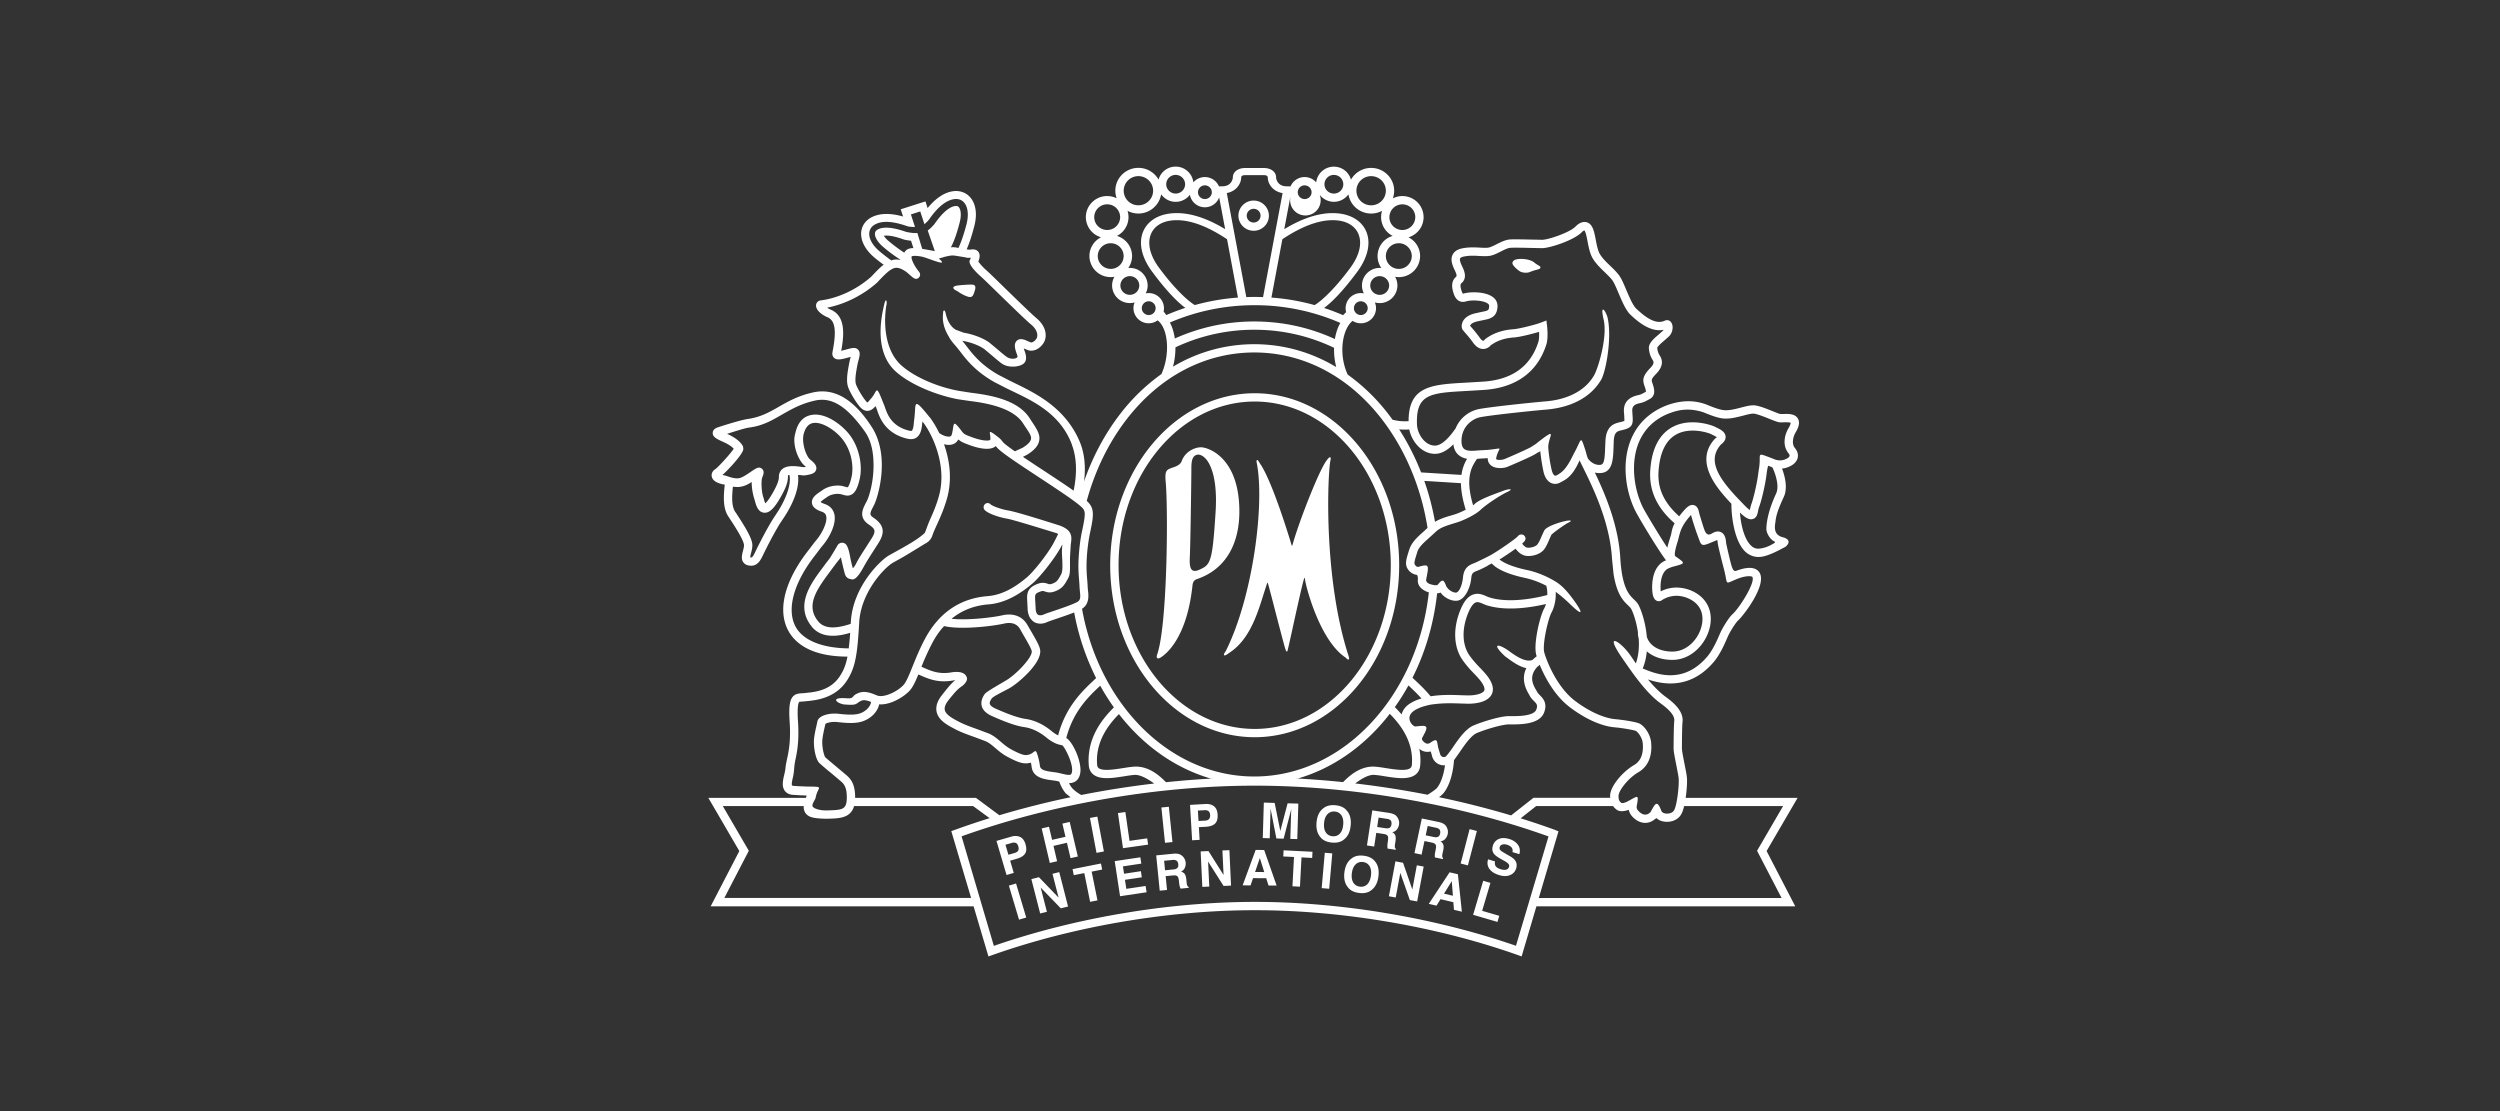 <svg width="180" height="80" viewBox="0 0 180 80" preserveAspectRatio="xMidYMid meet" xmlns="http://www.w3.org/2000/svg" fill="#fff"><rect x="0" y="0" width="180" height="80" fill="#333333" stroke="none"/><path d="M129.265 31.17a1.387 1.387 0 0 0-.177.644c0 .165.043.322.143.44.145.17.22.362.22.55a.707.707 0 0 1-.025.187c-.08.288-.337.52-.73.658-.138.05-.27.075-.392.087.136.353.275.837.275 1.306 0 .256-.04.506-.143.73-.332.715-.546 1.27-.592 1.707-.038.337-.232 1.01.517 1.203.75.194.286.652.126.724-.16.07-1.08.627-1.736.69a1.379 1.379 0 0 1-1.06-.35c-.76-.682-1.03-2.364-1.03-3.46l.002-.015c-.775-.815-1.804-2-1.804-3.207 0-.493.173-.99.607-1.465l.023-.024.028-.02c.05-.032.074-.058.092-.077-.067-.05-.193-.112-.26-.146l-.146-.072c-.155-.083-1.41-.518-2.42-.027-.69.336-1.126 1.04-1.302 2.1-.12.87-.32 2.3 1.42 3.84.117-.153.247-.308.392-.47.183-.202.403-.4.666-.333.27.07.333.344.378.547l.037.15.07.22c.085.286.228.765.313.96.04.09.117.198.214.23.08.024.178 0 .297-.073.244-.147.463-.176.65-.084.3.148.337.52.356.7v.034c.02.145.246 1.132.35 1.518.123.466.215.588.394.523.322-.115 1.302-.468 1.67.14.54.894-1.164 3.106-1.57 3.464-.128.113-.555.763-.726 1.156l-.03.07c-.19.44-.504 1.168-.96 1.72-1.69 2.008-3.67 1.644-4.752 1.274.344.41.723.815 1.116 1.13l.14.108c.435.318 1.334.983 1.235 1.815-.034.274-.044 1.533-.044 1.935 0 .142.1.653.18 1.06.08.41.16.798.18 1.017.027.26-.003.873-.09 1.464h8.058s-2.082 3.568-2.23 3.827c.137.268 2.062 3.98 2.062 3.98h-18.635l-1.066 3.607c-5.86-2.12-12.85-3.327-19.186-3.327h-.033c-6.333 0-13.31 1.213-19.17 3.33l-1.07-3.61h-18.93s1.926-3.712 2.063-3.98L51 57.445h7.024l.05-.14s.007-.01.01-.02a3.848 3.848 0 0 0-.407-.02l-.63-.04c-.25-.03-.436-.135-.556-.306a.824.824 0 0 1-.13-.476c0-.216.052-.446.104-.66.038-.16.082-.36.09-.48.014-.192.065-.427.11-.643.12-.554.282-1.31.19-2.69-.07-1.04-.004-1.55.235-1.818.187-.212.438-.223.62-.234l.154-.01.2-.022c.612-.06 1.754-.17 2.427-1.234.25-.392.412-.78.526-1.375-2.757-.007-3.864-1.067-4.307-1.957-.733-1.48-.184-3.56 1.512-5.716l.422-.558.175-.21c.344-.418.79-1.25.66-1.704-.025-.087-.084-.21-.303-.286-.283-.096-.667-.267-.715-.62-.052-.393.337-.652.624-.843l.12-.083c.367-.273.937-.398 1.42-.313l.222.058c.055.018.15.047.176.04.004 0 .138-.07.29-.75.04-.173.06-.374.06-.593 0-.62-.184-1.364-.61-1.975-.49-.712-1.54-1.423-2.212-1.31-.33.056-.553.307-.68.77-.176.642.166 1.636.476 1.874.245.19.49.422.42.703-.07.285-.375.343-.597.385l-.12.024a.98.98 0 0 1-.378-.003 3.033 3.033 0 0 0-.217-.01c.152 1.06-.535 2.36-1.045 3.112l-.286.433c-.436.725-.8 1.44-1.062 1.962l-.108.222c-.194.41-.435.924-1.082.777a.551.551 0 0 1-.373-.252c-.146-.234-.075-.513-.006-.782.04-.158.083-.32.073-.443-.028-.37-.72-1.426-1.054-1.935l-.084-.128c-.408-.622-.317-1.557-.256-2.175l.01-.095-.01-.002c-.557-.093-.87-.29-.925-.586a.46.46 0 0 1-.01-.09c0-.178.103-.345.278-.448.188-.13 1.09-1.106 1.312-1.46-.102-.12-.307-.293-.78-.504-.41-.185-.733-.33-.733-.626 0-.007 0-.013.003-.02.013-.273.27-.36.46-.422.06-.02 1.488-.487 2.075-.573.924-.132 1.553-.497 2.225-.878.68-.39 1.386-.79 2.452-1.03 1.867-.42 3.244.96 4.218 2.455 1.4 2.137.437 5.15.2 5.616l-.076.15c-.257.49-.278.594.016.793.745.508.857 1.028.382 1.796l-.45.704c-.273.42-.516.825-.644 1.06-.6 1.106-.824.875-.958.857-.096-.014-.33-.084-.406-.438l-.104-.405-.118-.51-.042-.215c-.02.035-.284.36-.284.36l-.3.4-.302.41c-.963 1.295-1.63 2.372-.747 3.45.413.51 1.18.568 2.338.176l.008-.137c.142-2.52 2.104-4.43 2.765-4.803l.417-.23c.685-.38 1.72-.945 2.152-1.39.122-.315.23-.64.382-.977.21-.467.443-.996.637-1.702.12-.443.17-.886.17-1.32 0-1.685-.772-3.22-1.287-3.91-.033-.038-.06-.067-.086-.095l-.01.12c-.016.156-.03.316-.068.463-.074.297-.202.493-.39.597-.26.148-.553.077-.81.002-1.42-.422-1.788-1.46-1.964-1.96l-.008-.03a4.3 4.3 0 0 0-.126-.307l-.01.016c-.116.136-.296.317-.55.33-.175.006-.343-.07-.5-.226-.258-.256-.707-.976-.89-1.43a1.58 1.58 0 0 1-.095-.59c0-.374.078-.778.138-1.106l.027-.14.03-.14c.022-.076.044-.18.064-.256l-.187.05-.087.024c-.47.13-.742.162-.92-.005-.17-.157-.127-.37-.1-.496l.01-.056c.273-1.432.157-2.14-.385-2.37-.54-.23-.872-.594-.82-.903a.37.37 0 0 1 .336-.31c1.278-.163 2.605-.8 3.626-1.7l.228-.24c.17-.177.364-.375.57-.55l.108-.076c-.197-.142-.417-.31-.67-.52-.674-.566-1.02-1.248-.947-1.874.056-.446.336-.826.772-1.04.727-.36 1.614-.217 2.24-.04l-.17-.52 1.47-.47.31-.098.156.48c.405-.493 1.023-1.084 1.796-1.208.48-.077.932.07 1.24.4.43.463.553 1.218.334 2.068-.193.767-.39 1.33-.56 1.714l.042.008.025-.008a.73.73 0 0 1 .077.016l.036.008.085-.008c.144-.02.414-.054.577.16.156.197.09.472 0 .704.108.15.36.438.518.57.17.143.705.665 1.382 1.326.855.834 1.92 1.87 2.29 2.182.728.608.776 1.345.514 1.77-.223.36-.652.665-1.11.535l-.265-.108c-.017-.008-.036-.017-.06-.026.016.05.033.105.06.18.034.09.108.29.108.494 0 .153-.042.31-.175.42-.303.254-1.03.305-1.47.063-.156-.086-.44-.328-.857-.684l-.49-.41c-.364-.278-1.056-.52-1.512-.592-.03-.005-.065-.017-.096-.024.01.013.02.024.035.04l.284.36c.404.53 1.018 1.337 2.288 2.056l.813.42c1.57.777 3.925 1.766 5.038 4.384.346.82.45 1.78.316 2.87.616-1.76 1.49-3.416 2.594-4.845a13.933 13.933 0 0 1 2.98-2.884c.637-1.412.497-3.29-.277-3.865a1.095 1.095 0 0 1-1.739-.88c0-.148.03-.288.085-.415a1.272 1.272 0 0 1-1.623-1.219c0-.228.062-.44.168-.626a1.525 1.525 0 0 1-1.8-1.495c0-.585.338-1.094.832-1.347a1.525 1.525 0 0 1-1.09-1.452c0-.837.69-1.517 1.535-1.517.248 0 .478.057.684.16a1.642 1.642 0 0 1-.095-.548c0-.906.745-1.642 1.66-1.642.624 0 1.166.34 1.45.847.148-.54.642-.937 1.233-.937.66 0 1.203.497 1.272 1.133a1.1 1.1 0 0 1 1.842.285h.248c.626 0 .754-.504.754-.638 0-.4.37-.68.896-.68h1.326c.525 0 .893.28.893.68 0 .134.128.638.755.638h.29a1.098 1.098 0 0 1 1.842-.284A1.278 1.278 0 0 1 96.04 12c.588 0 1.085.398 1.23.937.285-.506.83-.847 1.45-.847.917 0 1.66.736 1.66 1.642 0 .194-.034.377-.095.55a1.524 1.524 0 0 1 2.214 1.353c0 .684-.455 1.262-1.087 1.452.495.253.835.762.835 1.348a1.527 1.527 0 0 1-1.799 1.494c.104.185.166.398.166.626a1.275 1.275 0 0 1-1.624 1.219c.055.127.084.267.084.415a1.094 1.094 0 0 1-1.686.915c-.738.573-1.04 2.38-.355 3.865a14.037 14.037 0 0 1 3.228 3.248l.044.012c.334.083.71.125 1.113.095v-.003c0-2.546 1.67-2.637 4.174-2.772l1.258-.076c2.01-.148 3.315-1.08 3.884-2.77l.023-.07c.045-.13.062-.343.062-.56 0-.062-.003-.12-.004-.18-.555.167-1.416.377-1.787.402-.44.03-1.094.126-1.696.567a.715.715 0 0 1-.53.265c-.184.003-.463-.073-.732-.446-.26-.364-.484-.613-.615-.762l-.137-.163c-.09-.134-.1-.345-.026-.538.082-.217.305-.504.894-.653l.468-.102c.514-.1.552-.115.566-.433.002-.05-.007-.1-.09-.165-.31-.242-1.148-.28-1.534-.173l.025-.01c-.21.076-.394.074-.557-.007-.254-.128-.364-.415-.424-.62-.06-.19-.23-.768.196-1.124.08-.07.02-.24-.11-.51 0 0-.08-.168-.08-.174-.076-.19-.235-.583-.046-.93.12-.22.348-.368.678-.434.47-.096.913-.072 1.27-.054.24.015.452.026.614 0 .164-.028.388-.14.605-.25.314-.157.64-.32.968-.338.323-.018.972-.002 1.545.01l.755.015c.42 0 1.958-.51 2.393-.944.058-.062.35-.368.71-.337.132.01.32.072.464.3.15.238.22.6.294.982.07.366.148.78.3 1.032.177.3.468.58.753.854.206.197.417.404.584.615.194.24.365.646.562 1.113.224.523.474 1.116.72 1.346.606.57 1.385 1.183 2.048.862l-.023.014a.363.363 0 0 1 .47.086.64.64 0 0 1 .118.393.924.924 0 0 1-.236.612l-.348.313c-.163.14-.497.42-.522.54.022.258.097.415.16.52l.015.022c.052.084.16.254.16.495 0 .216-.087.49-.394.81-.26.268-.336.38-.336.496 0 .058.018.116.045.195l.014.044c.05.143.117.347.117.55a.583.583 0 0 1-.323.55l-.098.054c-.214.117-.323.175-.54.228l-.07.016c-.353.078-.55.187-.55.528 0 .02 0 .04.003.064l.012.21c.01.14.02.265.02.376 0 .357-.094.568-.553.708l-.213.056c-.354.08-.57.132-.602.794l-.014.428c-.03.867-.06 1.765-.866 1.862-.17.02-.33.007-.48-.028.715 1.488 1.696 3.76 1.832 6.15.124 2.166.644 2.66.983 2.987.106.1.203.193.283.314.174.27.545 1.232.642 2.36.156.57.782 1.078 1.846 1.078 1.235 0 2.162-1.243 2.162-2.355 0-1.184-1.11-1.6-1.697-1.654a1.937 1.937 0 0 0-1.228.31.361.361 0 0 1-.355.045c-.175-.074-.282-.27-.318-.59a2.777 2.777 0 0 1-.024-.393c0-.574.13-1.586.99-1.932l.022-.008a.239.239 0 0 1-.063-.06c-.603-.82-1.75-2.738-2.072-3.327-.785-1.44-1.193-3.832-.227-5.682.488-.94 1.287-1.636 2.34-2.06.73-.278 1.78-.514 2.927-.078.414.17.884.358 1.225.398.37.046.842-.076 1.256-.183.393-.1.732-.19 1.012-.155.334.042.818.235 1.245.406.238.097.48.195.578.213h.21c.355-.012.84-.03 1.05.326.056.098.08.2.08.305 0 .257-.138.523-.263.724v.006zm-3.172 8.13a.71.71 0 0 0 .583.2c.27-.016.67-.16.863-.278l.208-.117c.062-.038.068-.09.014-.12-.274-.104-.59-.577-.583-.926.02-.67.237-1.522.71-2.54.06-.138.088-.303.088-.477 0-.522-.233-1.133-.367-1.394-.083-.03-.155-.062-.216-.087l-.034-.015-.044-.015c-.058.116-.105.47-.13.672-.092.73-.375 1.938-.55 2.354l-.05.207c-.04.22-.09.518-.378.603-.248.074-.512-.054-.93-.463.066.925.328 1.957.815 2.394l.001.002zm2.18 25.353l-1.765-3.398 1.874-3.217h-7.125c-.054.23-.12.433-.2.575-.16.293-.464.492-.838.545-.368.053-.74-.046-.948-.253l-.005-.004-.255.182c-.6.37-1.193.053-1.518-.33a.955.955 0 0 1-.222-.447c-.26.094-.635.168-.86 0a1.336 1.336 0 0 1-.273-.267h-5.533c-.04.028-.58.456-1.118.88.838.26 1.667.54 2.474.833l.25.105-1.417 4.798h17.475l.004-.002zm-21.385-23.8l-.334.16-.214.09c-.256.1-.374.144-.408.516-.07.743-.483 1.58-1.024 1.632-.424.042-.88-.217-1.115-.495 0 0-.032-.047-.07-.092a.916.916 0 0 1-.25.057c-.242 2.197-.858 4.263-1.774 6.077l.17.16c.343.323.744.7 1.136 1.175.793-.13 1.606-.1 2.22-.076l.48.014c.544 0 .99-.122 1.132-.306.034-.046.07-.114.03-.255-.096-.342-.398-.66-.75-1.028a7.79 7.79 0 0 1-.802-.944c-.673-.953-.72-2.342-.128-3.713.233-.547.512-.876.845-1.005.39-.155.742 0 1 .114l.126.054c1.52.516 3.634.018 4.248-.146a2.168 2.168 0 0 0-.074-.668 6.098 6.098 0 0 0-1.54-.566c-.663-.14-1.853-.456-2.378-1.032-.003-.003-.004-.006-.006-.01-.596.307-.04.05-.522.284l.002.003zm-4.63 14.2c-.01.3-.117.537-.325.706-.5.408-1.423.26-2.237.132a8.371 8.371 0 0 0-.75-.1c-.466-.024-1.02.354-1.37.617 1.74.204 3.486.476 5.208.814.236-.137.584-.382.667-.478.327-.387.508-1.065.59-1.644a.877.877 0 0 1-.923-.625l-.023-.088c-.026-.09-.056-.202-.084-.285a.87.87 0 0 1-.82-.193c.07.354.098.735.07 1.14l-.003.004zm-3.278.147c.236.013.515.057.808.104.622.098 1.473.233 1.76-.005.046-.037.104-.102.11-.28.126-1.75-.98-3-1.593-3.623-1.74 2.25-4.023 3.9-6.597 4.65h-.204c1.137.058 2.285.147 3.436.266.062-.062.135-.134.2-.193.288-.266 1.05-.978 2.08-.92v.001zm1.936-3.764c.08-.313.3-.63.75-.87.21-.12.445-.205.682-.275-.312-.35-.623-.64-.89-.894l-.05-.046c-.3.545-.627 1.067-.982 1.56.14.14.31.318.49.526v-.001zm6.035-7.888l-.16-.067c-.23-.1-.392-.162-.54-.105-.17.066-.347.304-.51.684-.508 1.182-.483 2.356.068 3.142a7.3 7.3 0 0 0 .748.874c.388.41.756.795.893 1.28.1.363-.016.622-.133.772-.362.47-1.165.54-1.61.54l-.502-.015c-.503-.017-1.147-.04-1.78.03-.172.02-.464.044-.667.11-.286.065-.56.16-.805.293-.402.22-.55.502-.437.82.097.273.334.415.41.4a.952.952 0 0 1 .135-.015l-.002-.002c.58-.06.84-.082.47.586 0 0-.118.23-.13.248-.07.138.09.29.235.38.054.033.142.07.31.002h-.002c.59-.422.5-.16.61.33l.145.488a.294.294 0 0 0 .21.183.26.26 0 0 0 .187-.038c.093-.07.44-.544.537-.696.406-.594.902-1.3 1.466-1.54.66-.28 1.946-.672 2.538-.672l.133.002c.45.004 1.647.016 1.84-.46.132-.33.03-.433-.175-.637-.094-.096-.205-.204-.276-.343l-.06-.108c-.177-.302-.62-1.06-.2-1.908-.592-.12-1.164-.588-1.463-.8l-.044-.028c-1.135-1.054-.426-.927.346-.34l.042.032c.357.25 1.08.756 1.566.54.087-.087.187-.17.297-.257-.012-.043-.027-.086-.035-.122-.206-.762.26-2.75.57-3.31a1.64 1.64 0 0 0 .132-.333c-.87.208-2.842.578-4.356.063l-.001-.003zm3.814 4.407c-.017.012-.034.018-.053.028-.688.72-.323 1.34-.095 1.73l.08.14c.028.054.093.12.163.19.22.22.587.585.307 1.277-.345.854-1.737.84-2.405.835h-.126c-.45 0-1.64.342-2.302.623-.428.18-.908.893-1.26 1.41l-.363.512c-.01.01-.018.015-.024.023-.044.724-.25 1.79-.773 2.404a2.011 2.011 0 0 1-.304.27c1.766.37 3.504.81 5.188 1.313l1.61-1.266h5.53c-.002-.047-.01-.087-.01-.135-.003-.698.91-1.752 1.732-2.23.474-.278.682-.8.62-1.556-.035-.437-.382-.86-.52-.906-.223-.074-1.002-.21-1.555-.255-.337-.028-1.564-.216-3.186-1.45-1.08-.818-1.796-2.156-2.165-3.06a.31.31 0 0 1-.09.102l.001.001zM71.557 68.103c5.8-2.012 12.59-3.167 18.78-3.167h.033c6.187 0 12.985 1.152 18.78 3.16l2.343-7.873c-6.468-2.323-14.14-3.655-21.12-3.655h-.037c-6.98 0-14.63 1.324-21.102 3.648l2.323 7.887zm3.2-26.08a.913.913 0 0 1 .66.003c.12.04.18.058.323.007.364-.13.426-.25.662-.68.185-.336.035-1.332.06-1.764l.01-.174c.01-.08.013-.15.016-.217l-.066.122c-.463.88-1.55 2.24-2.073 2.683-.88.748-1.953 1.418-3.17 1.512-1.034.08-1.924.428-2.668 1.037 1.1.124 2.903-.08 3.66-.25.797-.18 1.458.078 1.808.704l.284.487c.36.62.582 1.012.627 1.293.155.946-1.634 2.46-2.255 2.79-.61.323-1.123.573-1.23.715-.092.126-.17.278-.136.395.03.11.172.226.398.328.678.3 1.535.657 2.172.748.644.09 1.295.396 1.882.882.182.15.333.24.464.304.545-2.066 1.75-3.2 2.593-3.99l.143-.138a17.609 17.609 0 0 1-1.58-4.724c-.385.154-.86.314-1.27.454-.307.104-.598.202-.69.246-.252.12-.633.172-.946-.024a1.145 1.145 0 0 1-.29-.316 1.423 1.423 0 0 1-.157-.65l-.02-.407c-.042-.62-.07-1.07.787-1.378l.002.002zM67.8 50.074c.568-.732.806-.98.99-1.097-.06.005-.135.014-.228.027-1.04.172-1.723-.127-2.38-.418l-.06-.026c-.2.483-.376.868-.582 1.115-.386.456-1.394 1.1-2.237 1.036-.114.51-.527.963-1.106 1.192-.537.214-1.21.162-1.908.085-.44-.048-.78.07-.86.135l-.05.22c-.05.227-.124.538-.165.875-.01.07-.012.144-.012.223 0 .45.133.98.22 1.083.11.107.47.406.79.673l.57.48.085.07c.296.25.703.587.703 1.65v.048h8.697l1.687 1.252a63.71 63.71 0 0 1 5.127-1.297c-.147-.117-.344-.27-.345-.273a2.69 2.69 0 0 1-.466-.854l-.27-.06-.24-.032c-.547-.07-1.377-.175-1.48-.95-.01-.063-.03-.217-.053-.32l-.053.012c-.474.118-.877-.033-1.6-.412-.392-.205-.67-.445-.915-.655-.24-.204-.443-.38-.71-.494l-.766-.287c-.493-.176-1-.356-1.422-.58l-.066-.035c-.473-.25-1.123-.59-1.258-1.21a1.02 1.02 0 0 1-.023-.222c0-.302.128-.62.384-.95l.002-.004zm-1.376-2.032c.604.267 1.176.518 2.04.375.825-.136 1.067.125 1.147.362.097.282-.304.614-.416.667-.07.08-.2.07-.92.99-.206.267-.29.498-.25.687.08.348.584.615.954.81l.067.033c.385.205.87.377 1.34.545l.803.3c.35.152.612.377.865.593.23.2.473.405.803.58.725.38.94.416 1.173.36.03-.01.065-.017.098-.026.454-.16.42-.612.678.425.026.114.047.248.07.406.04.3.423.37.96.44l.263.036.182.04.225.053c.218.052.484.112.59.045.048-.033.075-.124.086-.194a.88.88 0 0 0 .012-.14c0-.606-.508-1.58-.697-1.76l-.307-.076c-.22-.07-.506-.205-.852-.492-.496-.408-1.057-.676-1.584-.748-.554-.078-1.273-.324-2.332-.796-.4-.178-.65-.416-.732-.705a.85.85 0 0 1-.03-.22c0-.305.168-.563.247-.67.126-.176 1.26-.803 1.438-.92.763-.407 2.01-1.72 1.94-2.16-.03-.183-.307-.66-.554-1.083l-.284-.5c-.273-.483-.77-.486-1.138-.404-.954.214-3.206.455-4.332.182l-.17.187c-.246.3-.472.635-.672 1.01a18.525 18.525 0 0 0-.79 1.733l.08.035h-.001zm10.347 5.093c.475.27 1.14 1.74 1.007 2.53-.046.276-.165.477-.353.6a.825.825 0 0 1-.457.12c.067.135.142.258.23.36.163.19.433.37.652.494a67.93 67.93 0 0 1 5.252-.826c-.385-.28-.97-.644-1.4-.62-.204.01-.47.052-.75.098-.816.128-1.74.276-2.238-.133-.205-.17-.316-.408-.324-.708-.147-2.05 1.148-3.454 1.81-4.12a16.061 16.061 0 0 1-.984-1.56l-.024.024c-.79.74-1.92 1.813-2.42 3.74l-.001.001zm2.22 1.884c.005.178.065.243.107.28.29.237 1.14.102 1.76.004.297-.047.576-.09.81-.104 1.03-.058 1.793.654 2.08.92l.05.05c.012.01.084.08.155.15 1.16-.12 2.316-.213 3.462-.27h-.262c-2.57-.75-4.85-2.39-6.59-4.634-.618.63-1.696 1.87-1.573 3.604h.001zM57.962 58.49a.75.75 0 0 1-.096-.377c0-.025.005-.05.006-.075h-5.83l1.873 3.217s-1.415 2.725-1.762 3.398H69.92l-1.426-4.81.252-.092a59.385 59.385 0 0 1 2.507-.844l-1.187-.868h-8.573c-.242.85-1.036.88-1.753.905l-.127.002c-.204.01-.732-.01-1.018-.068-.303-.052-.515-.183-.632-.386l-.001-.002zm-5.03-21.646l.085.127c.584.892 1.11 1.733 1.15 2.215.002.026.002.054.002.082 0 .19-.05.382-.093.553-.025.097-.06.237-.062.31.13.027.178.007.394-.453l.113-.236c.268-.53.636-1.256 1.086-2l.3-.46c.472-.693 1.11-1.946.934-2.78-.05 0-.083.006-.09.012l-.02.024v.032c.003.322-.044.714-.605 1.662-.435.738-.776 1.03-1.137.98-.417-.053-.545-.522-.624-.804l-.03-.11a4.195 4.195 0 0 1-.214-1.236v-.06c-.647.437-1.033.367-1.354.34v.01c-.02.22-.05.504-.05.793 0 .372.048.748.212 1l.003-.001zm5.518 8.276c-1.245-1.525-.055-3.122.733-4.18l.294-.4.272-.35.26-.426.27-.456a.384.384 0 0 1 .403-.228c.245.037.397.225.552 1.15l.1.43.06.227c.02.074.21-.23.24-.295.13-.282.4-.7.684-1.14l.444-.694c.134-.217.2-.37.2-.497 0-.18-.138-.31-.41-.495-.36-.244-.475-.507-.475-.764 0-.285.144-.563.265-.794l.074-.14c.173-.346.48-1.384.48-2.54 0-.84-.12-1.753-.64-2.476-1.31-1.83-2.38-2.48-3.587-2.208-.98.22-1.645.598-2.288.963-.723.41-1.402.844-2.44.977-.338.045-1.084.294-1.59.452.717.328.968.615 1.12.853.03.05.063.215.04.297-.09.383-1.067 1.435-1.494 1.812.062.02.147.024.265.062.153.05.418.144.592.166.28.036.432.036.906-.27.573-.367.804-.612 1.06-.42.106.078.14.176.14.276 0 .127-.054.258-.1.368-.037.092-.043.284-.048.352a1.11 1.11 0 0 0-.003.083c0 .324.038.71.128.98l.044.143c.017.072.057.214.098.3.076-.06.226-.218.47-.632.49-.826.514-1.127.514-1.302v-.066c.136-.907 1.305-.656 1.668-.616.054.006.132.017.158.013.01 0 .08-.017.118-.023l-.046-.04c-.394-.3-.79-1.125-.79-1.897 0-.23.053-.418.11-.633.242-.875.754-1.104 1.152-1.17 1.058-.18 2.297.82 2.805 1.552.683.985.83 2.222.645 3.043-.146.647-.317.985-.575 1.133-.243.142-.48.07-.655.017l-.156-.04c-.316-.058-.715.027-.95.2l-.146.1c-.09.06-.274.19-.34.272.04.028.12.078.292.136.356.12.594.36.686.685.032.108.045.224.045.34 0 .705-.505 1.523-.82 1.903l-.18.217s-.41.548-.41.544c-1.52 1.94-2.06 3.84-1.443 5.086.52 1.046 1.953 1.605 3.858 1.623.04-.32.076-.687.105-1.122-.684.213-1.997.5-2.765-.44l.001-.001zm11.232-29.667c0-.374-.096-.686-.286-.89-.175-.19-.43-.27-.72-.222-.552.087-1.125.542-1.7 1.342-.075.124-.19.257-.315.365l-.103.093-.3-.918c-.124.04-.548.176-.674.214l.296.908-.133-.005c-.21-.006-.364-.028-.45-.063-.997-.35-1.737-.396-2.256-.138-.26.13-.42.342-.45.596-.054.424.226.934.744 1.366.293.244.573.46.838.65.05-.02.1-.035.15-.046a1.16 1.16 0 0 1 .447.002.1.1 0 0 0 .062-.01 10.48 10.48 0 0 1-1.232-.91c-.373-.31-.605-.675-.605-.95l.005-.05c.013-.12.086-.21.224-.278.414-.205 1.09-.14 2.014.185l.01.002c.29.065.523.09.73.082l.072-.004.312 1.022s.02.053.038.123c.244.038.525.09.85.15.017.002.037 0 .056 0-.06-.167-.126-.364-.126-.364l-.384-1.11c.15-.108.303-.247.483-.463.554-.794 1.048-1.227 1.478-1.295.18-.03.243.043.265.066.102.11.154.308.154.55 0 .16-.023.34-.07.53-.308 1.21-.575 1.708-.646 1.824.03-.002.06-.006.09-.006.096-.005.196 0 .302.02l.156.03c.122-.254.348-.8.59-1.746.056-.227.084-.446.084-.648v-.004zm-4.57 2.74a.288.288 0 0 1 .04-.07c.117-.172.3-.247.558-.26h.056l-.172-.53a3.719 3.719 0 0 1-.486-.08l-.018-.005-.02-.006c-.79-.284-1.21-.304-1.43-.267.053.095.152.222.333.375.518.43.892.69 1.138.843h.001zm12.07 13.83c-.914-2.455-3.186-3.305-4.752-4.083l-.845-.434c-1.375-.778-2.032-1.643-2.468-2.215l-.258-.324c-.255-.29-.435-.51-.52-.69-.573-.912-.45-1.572-.432-1.788.02-.22.13-.147.168.018.035.16.182.928.762 1.247.088.025.18.06.274.097.126.05.272.107.36.12.43.07 1.263.317 1.78.71l.516.43c.273.232.645.55.776.622.247.138.625.13.724-.046a1.22 1.22 0 0 0-.064-.218c-.072-.2-.134-.4-.134-.578 0-.14.043-.266.146-.362.237-.217.568-.067.807.044l.174.074c.147.042.333-.11.434-.273.08-.124.158-.547-.388-1.005-.39-.325-1.417-1.328-2.324-2.21-.616-.602-1.2-1.17-1.353-1.3-.01-.008-.81-.708-.758-1.064a.237.237 0 0 1 .05-.115c.02-.05.03-.086.045-.118h-.243l-.054-.01c-.187-.044-.45-.08-.816-.14a1.257 1.257 0 0 0-.406 0l-.258.052c-.184.047-.363.108-.537.15.808.67-.662 0-1.198-.132l.028.004c-.662-.124-.772-.027-.775-.026-.076.114.144.64.514 1.092.195.24.018.418-.003.44-.207.192-.4.022-.585-.144-.11-.098-.278-.248-.36-.302-.308-.21-.566-.296-.767-.255-.348.07-.743.483-1.06.81l-.237.252c-1.013.897-2.305 1.55-3.592 1.8.067.047.15.096.26.143.687.29.895.94.895 1.692 0 .406-.06.842-.14 1.27l.247-.062.085-.023c.442-.123.686-.19.875-.003.193.19.13.45-.007.937l-.02.09-.027.145c-.052.275-.13.68-.13 1.003 0 .142.015.268.053.363.16.398.576 1.05.758 1.23.023.023.04.035.05.043.013-.01.044-.03.113-.108l.042-.052c.035-.045.075-.094.123-.14h-.003c.47-.524.306-1.108.872.344.043.095.084.205.127.326l.008.028c.158.438.444 1.25 1.57 1.587.246.074.32.062.343.05.02-.01.063-.07.104-.223.024-.102.037-.24.048-.37.01-.09.018-.174.03-.257.143-1.093-.134-1.654 1.04-.203h-.003c.033.035.065.072.097.11l.006.007.006.006c.203.274.433.645.646 1.088.194.14.403.236.625.26.23.025.266-.048.316-.28.14-.652.024-.96.623-.19.205.28.23.304.714.486.834.317 1.293.302 1.4.222.08-.457-.36-.926.613-.165v.002c.12.09.225.223.296.316.09.113.42.362.862.67l.566-.26c.36-.223.56-.43.597-.62.055-.277-.252-.624-.56-1.116-.72-1.14-2.64-1.48-3.853-1.628l-.848-.125c-1.49-.28-3.363-1.01-4.458-1.978-1.674-1.484-1.014-4.183-.817-4.976.128-.378.166-.02.133.143-.147.717-.34 3.127 1.084 4.388 1.007.888 2.686 1.555 4.09 1.813l.895.14c1.324.167 3.382.476 4.25 1.855.373.592.78 1.066.674 1.6-.07.365-.347.684-.867 1.007l-.303.154c.457.31.962.64 1.425.945.793.522 1.605 1.055 2.224 1.49.266-1.286.216-2.39-.125-3.306l.005.002zm.516 4.337c-.532-.442-1.75-1.242-2.93-2.018-1.7-1.12-2.756-1.823-3.007-2.146-.023-.03-.043-.053-.063-.077-.42.366-1.295.155-1.993-.11-.354-.133-.538-.216-.704-.37-.163.293-.432.426-.808.386a1.574 1.574 0 0 1-.225-.04c.392 1.103.604 2.47.232 3.846-.208.752-.453 1.3-.67 1.79-.164.36-.313.668-.412.975-.166.425-.472.507-.633.624-.55.332-1.21.75-1.75 1.048l-.41.226c-.674.38-2.342 2.168-2.462 4.32-.13 2.3-.27 3.22-.863 4.155-.83 1.312-2.267 1.45-2.88 1.51l-.177.018-.202.016c-.11.006-.18.01-.2.034-.04.042-.11.196-.11.746 0 .17.004.38.024.636.02.304.028.576.028.827 0 .957-.13 1.56-.23 2.026-.04.2-.063.413-.074.57a4.27 4.27 0 0 1-.08.58c-.045.185-.128.537-.072.62.006.004.033.022.106.032l.56.033c.148.002.29.007.418.02l-.004-.005c1.266.015.807-.008.646.68h-.003c-.007.06-.024.12-.044.186-.043.122-.335.5-.154.617.08.09.436.256 1.038.235l.132-.005c.93-.03 1.222-.076 1.247-.84.023-.877-.237-1.094-.49-1.305l-.096-.082-.557-.47a18.342 18.342 0 0 1-.83-.707c-.31-.31-.442-1.29-.38-1.8.048-.367.124-.695.18-.934l.052-.243c.078-.474.925-.637 1.505-.573.47.052 1.178.13 1.617-.045.316-.126.685-.408.748-.806-.512-.198-.648-.124-.814-.03-.31.178-.205.286-1.128.21-.164-.013-.586-.163-.573-.328.014-.164.61-.13.775-.116.474.04.386-.145.628-.283.44-.25.826-.23 1.525.073.514.222 1.56-.32 1.945-.776.195-.233.397-.733.63-1.314.23-.565.512-1.27.894-1.983 1.01-1.884 2.532-2.92 4.53-3.074 1.072-.084 2.03-.69 2.82-1.362.48-.406 1.515-1.71 1.937-2.514.106-.203.205-.4.3-.597a.72.72 0 0 0-.168-.075c-2.44-.75-3.25-.985-3.508-1.026-.5-.082-1.336-.34-1.605-.617a.3.3 0 0 1 0-.42.283.283 0 0 1 .41 0c.106.11.737.36 1.285.448.406.067 1.578.41 3.59 1.048 1.184.376.94 1.006.9 1.454l-.036.607c-.054.89.067 1.375-.153 1.776-.254.462-.406.742-.975.947-.327.12-.538.05-.69 0-.117-.037-.17-.053-.293-.01-.443.16-.44.195-.402.78l.023.426c.005.17.038.393.17.476.118.075.305.036.402-.01.116-.055.35-.133.747-.268.576-.195 1.362-.462 1.69-.646.15-.087.205-.21.205-.426 0-.096-.013-.21-.028-.347l-.026-.313c0-.38-.122-1.084-.064-2.027.032-.603.106-1.324.237-1.935.08-.368.15-.72.182-.97.013-.113.022-.21.022-.29 0-.318-.115-.428-.41-.674l.006.006zm5.01-13.677a.496.496 0 0 0 .498-.493.498.498 0 1 0-.996 0c0 .27.225.493.498.493zm-1.36-1.454c.377 0 .68-.303.68-.674a.677.677 0 0 0-.68-.673.679.679 0 0 0-.68.673c0 .37.306.673.68.673v.001zm-2.31-2.794c0 .512.42.925.932.925a.928.928 0 0 0 .933-.924.93.93 0 0 0-.933-.923.93.93 0 0 0-.932.923v-.001zm.68-3.723a.929.929 0 0 0-.934.923c0 .51.418.924.933.924a.931.931 0 0 0 .934-.924.93.93 0 0 0-.933-.923zm2.246-2.03c-.584 0-1.058.47-1.058 1.05 0 .58.474 1.05 1.058 1.05.585 0 1.06-.47 1.06-1.05 0-.58-.475-1.05-1.06-1.05zm2.684-.09a.678.678 0 0 0-.68.674c0 .37.306.67.68.67.375 0 .68-.3.68-.67a.678.678 0 0 0-.68-.674zm2.103.753a.497.497 0 0 0-.497.495c0 .27.223.492.498.492s.5-.22.5-.49a.5.5 0 0 0-.5-.496l-.001-.001zm1.03.88l-.004-.003c-.156.41-.556.703-1.025.703-.54 0-.992-.39-1.08-.903-.232.31-.603.51-1.022.51-.433 0-.814-.215-1.047-.54a1.665 1.665 0 0 1-2.422 1.187c.046.144.072.297.072.456a1.52 1.52 0 0 1-.834 1.35c.628.19 1.09.767 1.09 1.45 0 .32-.102.614-.273.86a1.275 1.275 0 0 1 1.395 1.259c0 .205-.05.398-.14.57a1.096 1.096 0 0 1 1.29 1.307c.05.06.115.144.19.254.45-.193.907-.366 1.37-.518l-.023-.022c-.515-.373-1.34-1.195-2.377-2.602-.807-1.093-1.006-2.203-.55-3.045.334-.613.984-1.013 1.828-1.122 1.55-.2 3.086.574 3.992 1.124l-.428-2.277-.002.002zm-3.195 10.148a13.88 13.88 0 0 1 5.723-1.226c2.024 0 3.973.425 5.802 1.263.07-.43.203-.828.392-1.16a15.429 15.429 0 0 0-6.172-1.276c-2.117 0-4.17.42-6.1 1.248.175.326.295.72.355 1.152v-.001zm-.133 2.03a11.377 11.377 0 0 1 5.856-1.62c2.094 0 4.1.566 5.9 1.647a5.12 5.12 0 0 1-.157-1.388 13.2 13.2 0 0 0-5.742-1.3 13.26 13.26 0 0 0-5.678 1.266 5.34 5.34 0 0 1-.178 1.395h-.001zm12.775-7.13c.698-.942.884-1.876.513-2.562-.247-.453-.734-.75-1.373-.832-1.637-.21-3.36.902-4.037 1.343l-.788 4.198-.005.006c1.063.076 2.107.26 3.128.545l.01-.02c.322-.186 1.28-.95 2.552-2.675v-.003zm-8.092 2.152l-.004-.005-.785-4.197c-.676-.44-2.4-1.554-4.036-1.343-.64.083-1.13.38-1.375.832-.37.686-.186 1.62.513 2.563 1.27 1.723 2.232 2.488 2.554 2.676l.017.015a15.916 15.916 0 0 1 3.115-.54l.001-.001zm2.144-8.645c0-.15-.186-.17-.294-.17H89.66c-.11 0-.295.02-.295.17 0 .417-.323.986-1.037 1.12l1.405 7.488v.004a14.898 14.898 0 0 1 1.215.001l-.008-.005 1.406-7.484c-.733-.122-1.067-.7-1.067-1.124h.001zm2.656.566a.497.497 0 0 0-.498.495c0 .27.222.492.498.492.275 0 .498-.22.498-.49a.498.498 0 0 0-.498-.496v-.001zm2.104-.753a.678.678 0 0 0-.68.674c0 .37.305.67.68.67.373 0 .678-.3.678-.67a.678.678 0 0 0-.68-.674h.002zm2.68.09c-.584 0-1.058.47-1.058 1.05 0 .58.474 1.05 1.06 1.05.585 0 1.06-.47 1.06-1.05 0-.58-.475-1.05-1.06-1.05h-.002zm3.182 2.953a.93.93 0 0 0-.933-.923.928.928 0 0 0-.933.923c0 .51.417.924.932.924a.93.93 0 0 0 .932-.924h.002zm-1.187 3.724a.93.93 0 0 0 .934-.924.931.931 0 0 0-.935-.923.93.93 0 0 0-.933.923c0 .512.42.925.933.925l.001-.001zm-1.378 1.87a.68.68 0 0 0 .682-.674.68.68 0 0 0-.683-.673.678.678 0 0 0-.678.673c0 .37.304.673.677.673l.002.001zm-1.36 1.453a.496.496 0 0 0 .498-.493.496.496 0 0 0-.993 0c0 .27.222.493.496.493h-.001zm-1.276.01a5.59 5.59 0 0 1 .22-.218 1.093 1.093 0 0 1 1.278-1.35 1.237 1.237 0 0 1-.138-.57 1.273 1.273 0 0 1 1.391-1.26 1.514 1.514 0 0 1 .819-2.31 1.52 1.52 0 0 1-.763-1.806 1.659 1.659 0 0 1-.786.196c-.823 0-1.51-.6-1.634-1.383a1.287 1.287 0 0 1-2.071.03 1.1 1.1 0 1 1-2.11.193l-.012.01-.428 2.276c.908-.55 2.443-1.325 3.992-1.124.846.11 1.494.51 1.83 1.123.455.843.255 1.953-.55 3.046-1.038 1.407-1.862 2.23-2.376 2.602l-.024.028c.46.15.916.324 1.363.516l-.001.001zm2.79 7.488c-2.395-3.098-5.657-4.803-9.182-4.803-3.528 0-6.792 1.705-9.185 4.804-1.315 1.698-2.292 3.73-2.878 5.88.38.357.497.666.415 1.34-.033.277-.11.638-.19 1.02a12.934 12.934 0 0 0-.227 1.845c-.054.932.067 1.62.067 1.992l.022.238c.045.372.116.988-.427 1.335 1.225 6.88 6.318 12.076 12.403 12.076 6.424 0 11.743-5.796 12.567-13.257-.038-.013-.075-.023-.11-.036-.574-.226-.685-.573-.685-.804 0-.033.003-.066.006-.094.003-.015.003-.032.003-.048 0-.12-.04-.277-.085-.28a.905.905 0 0 1-.67-.46.726.726 0 0 1-.1-.384c0-.248.094-.54.224-.95l.016-.042c.163-.513.607-.908.997-1.256l.31-.287c-.444-2.862-1.59-5.625-3.292-7.83l.001.001zm3.83 7.39c.475-.286 1.045-.418 1.368-.518.262-.08.572-.212.843-.354-.24-.774-.337-1.398-.345-1.91l-2.638-.165c.337.957.594 1.944.772 2.947zm-2.583-6.66c.624.966 1.155 2.01 1.58 3.103l2.905.18c.072-.515.24-.883.41-1.165a1.189 1.189 0 0 1-.628-.28c-.205-.18-.325-.435-.362-.76-.396.405-.85.7-1.365.687-.917-.024-1.634-.88-1.812-1.757-.255.02-.496.016-.728-.007v-.001zm14.5 2.556c.265-.032.306-.435.334-1.29l.02-.437c.054-1.112.662-1.253 1.064-1.346l.17-.044a.61.61 0 0 0 .125-.046.359.359 0 0 0 .005-.075 5.89 5.89 0 0 0-.016-.354l-.016-.213c-.004-.035-.004-.07-.004-.106 0-.587.345-.96 1.027-1.106l.05-.012c.14-.033.196-.063.395-.17l.098-.056.012-.007a.094.094 0 0 0 .005-.03c0-.083-.058-.254-.09-.35l-.015-.047a1.187 1.187 0 0 1-.082-.393c0-.25.127-.5.508-.897.175-.182.226-.303.226-.396a.307.307 0 0 0-.067-.177l-.02-.035c-.09-.15-.215-.4-.248-.79v-.042c0-.366.373-.68.735-.987l.29-.262c.017-.016.02-.035.034-.052-1.01.203-1.986-.712-2.38-1.082-.335-.318-.6-.942-.856-1.546-.168-.395-.34-.8-.48-.977-.144-.18-.334-.363-.533-.555-.31-.3-.63-.612-.85-.978-.204-.34-.294-.81-.374-1.224-.06-.31-.122-.634-.213-.778l-.012-.018a.506.506 0 0 0-.21.148c-.59.583-2.305 1.13-2.832 1.13l-.77-.015c-.532-.013-1.197-.028-1.498-.012-.203.01-.47.146-.728.276-.258.13-.52.264-.778.305-.23.037-.48.022-.75.01-.338-.022-.72-.042-1.112.04-.142.027-.24.075-.272.132a.215.215 0 0 0-.016.085c0 .11.06.26.095.345l.06.133c.078.16.206.424.206.69a.666.666 0 0 1-.25.532c-.022.02-.068.056-.068.18 0 .074.017.177.058.32.064.21.117.254.12.256.01 0 .03 0 .08-.018l.01-.004.015-.002c.454-.122 1.535-.133 2.064.283a.78.78 0 0 1 .318.622v.03c-.03.8-.548.9-1.05.998l-.432.093c-.39.1-.48.246-.49.316l.057.066c.132.147.374.423.652.81.107.146.19.198.233.197.032 0 .076-.038.093-.063l.028-.044.044-.03c.816-.61 1.73-.672 2.03-.695.38-.027 1.613-.336 1.99-.487l.365-.142.045.385c.01.092.104.913-.062 1.377l-.02.062c-.813 2.415-2.847 3.06-4.412 3.173l-1.27.077c-2.593.14-3.667.198-3.603 2.353 0 .717.556 1.565 1.273 1.583.615.016 1.24-.86 1.513-1.243a2.31 2.31 0 0 1 1.656-1.384c.78-.154 3.646-.457 4.883-.564.912-.08 2.568-.422 3.413-1.84.304-.507.995-2.787.706-4.026-.292-1.292.184-.587.286-.135.32 1.422-.12 3.866-.474 4.462-.982 1.647-2.852 2.04-3.88 2.13-1.253.108-4.085.41-4.818.554-.554.11-1.373.67-1.35 1.76.007.24.066.412.176.512.217.19.64.154.946.128l.18-.014.572-.03c1.2-.115.86-.267.652.455-.003.016-.006.028-.008.045-.024.08-.023.126-.023.143.003.114.447.082.578.026.374-.152 1.695-.732 1.922-.87.122-.076.342-.22.342-.22 1.736-1.37.877-.532.91.27.045.552.138 1.14.242 1.58.06.266.153.39.22.416a.19.19 0 0 0 .127-.008l.127-.068c.184-.133.453-.24.887-1.034.122-.223.2-.41.283-.547.54-1.008.417-1.282.795-.138.017.05.11.426.16.538.055.12.42.545.922.486v-.001zm2.742 12.483a1.6 1.6 0 0 1-.052-.392c0-.012.003-.024.003-.035-.123-.85-.39-1.54-.51-1.72-.042-.062-.11-.127-.19-.208-.34-.32-.818-.78-1.054-2.264l-.114-1.115c-.154-2.658-1.42-5.214-2.098-6.585l-.104-.21-.094-.198c-.013-.033-.018-.05-.03-.077-.032.067-.073.143-.118.236-.48 1.004-.97 1.18-1.203 1.318l-.067.032a.715.715 0 0 1-.648.053c-.19-.08-.444-.287-.57-.827a14.107 14.107 0 0 1-.23-1.466c-.107.05-.23.12-.345.194-.326.214-2.007.92-2.022.927-.254.106-.894.174-1.227-.144a.62.62 0 0 1-.188-.48l-.555.03-.162.015c-.02 0-.038.003-.06.003l-.025.04c-.343.513-.852 1.283-.254 3.304.044-.034.084-.067.114-.095.356-.353 1.507-.74 2.173-.992.504-.142.524-.033.212.11-.686.316-1.718 1.06-1.96 1.303-.338.332-1.168.743-1.733.918-.605.188-1.1.317-1.445.62-.158.15-.382.344-.547.5-.35.31-.715.632-.83.99l-.01.044c-.144.45-.24.748-.177.857.068.12.15.196.264.176.776-.214.772-.16.567.878-.05.2.12.302.243.355.122.04.5.16.597.04.32-.39.41-.39.6.125.038.072.125.17.125.17.127.15.398.303.59.285.19-.02.43-.474.49-1.098.068-.736.5-.903.786-1.012l.165-.07.34-.164c.674-.324.766-.38 1.205-.66.636-.41 1.358-.93 1.455-1.054l-.007.012a.309.309 0 0 1 .415-.093c.138.088.183.26.1.4a1.128 1.128 0 0 1-.2.21c.07.114.218.26.343.29.172.042.624-.04.765-.24.124-.174.22-.403.306-.608l.173-.375c.203-.357 1.348-.668 1.668-.716.274-.037.346.022.07.147-.207.092-1.083.713-1.222.873l-.135.3c-.09.22-.206.495-.367.723-.306.43-1.023.568-1.4.475-.27-.067-.52-.28-.673-.5-.44.32-.928.633-.963.656-.055.037-.12.074-.197.118.347.29 1.06.568 1.957.756.924.192 1.78.628 2.236.942.505.35.92.913 1.184 1.276.565.78.756 1.265-.332.206a10.56 10.56 0 0 0-.998-.848c.005.052.005.104.005.158 0 .478-.108.972-.31 1.342-.204.37-.55 1.78-.55 2.545 0 .128.01.24.033.324.16.587.9 2.482 2.197 3.468 1.535 1.165 2.663 1.31 2.873 1.328.52.043 1.374.176 1.696.283.392.13.876.765.93 1.422.007.105.013.208.013.304 0 1.042-.495 1.56-.93 1.813-.74.43-1.433 1.328-1.433 1.71 0 .305.058.384.216.507.06.04.354-.062.43-.108l-.01.005a.534.534 0 0 1 .114-.062c.674-.376.717-.457.558.395h-.003c0 .024.003.05 0 .08 0 .077.033.153.116.248.09.103.4.42.742.21l.125-.09c.317-.527.46-1.034.804-.085l.076.08c.055.054.226.116.436.085.11-.014.302-.067.4-.24.225-.408.37-1.863.326-2.29-.018-.192-.097-.583-.17-.96-.12-.606-.194-.99-.194-1.176 0-.014.003-1.63.048-2.004.057-.49-.654-1.017-.996-1.27l-.16-.12c-1.046-.84-1.958-2.226-2.46-2.94-1.615-2.28-.193-1.375.504-.318.09.13.207.307.347.51.208-.586.247-1.222.202-1.81l-.005-.005zm1.58-3.658c0 .136.008.24.012.287a2.49 2.49 0 0 1 1.362-.264c1.078.1 2.242.846 2.242 2.247 0 1.393-1.18 2.95-2.762 2.95-.804 0-1.427-.25-1.845-.618-.038.418-.128.84-.294 1.237l.068.028c.852.35 2.847 1.174 4.593-.9.4-.483.694-1.164.872-1.572l.03-.07c.173-.404.646-1.166.878-1.37.526-.467 1.69-2.323 1.452-2.71-.03-.052-.41-.126-1.087.143-.965.387-.65.48-.95-.674-.085-.324-.432-1.68-.454-1.89l-.004-.04a3.107 3.107 0 0 0-.03-.2c-.02.01-.035.013-.062.03l-.246.1c-.932.403-.816.298-1.135-.528-.086-.23-.235-.687-.34-1.022l-.062-.216s-.03-.116-.04-.162l-.02.018c-.51.566-.686.946-.792 1.312-.06.2-.085.342-.148.56-.067.21-.214.694-.214.94 0 .057.01.103.03.126.007.01.015.018.023.027.03.024.055.034.09.06.61.436.643.443-.26.676-.08.02-.22.075-.298.107-.532.212-.612.96-.612 1.39l.003-.002zm9.366-11.848c-.08-.05-.377-.04-.505-.037-.134.006-.25.01-.35-.01-.152-.03-.39-.124-.684-.243-.373-.15-.84-.336-1.093-.37-.168-.02-.482.062-.786.142-.467.12-.996.257-1.482.2-.42-.05-.93-.258-1.38-.44-1.272-.42-2.123-.05-2.597.126-.86.37-1.502.95-1.91 1.735-.827 1.583-.512 3.777.223 5.126.257.465 1.082 1.85 1.686 2.76.046-.21.113-.428.176-.638.06-.188.113-.365.13-.48a2.11 2.11 0 0 1 .22-.638c-2.056-1.776-1.807-3.56-1.688-4.428l.003-.024c.21-1.26.76-2.113 1.64-2.536 1.257-.602 2.745-.074 2.965.047l.12.06c.253.123.6.293.63.634v.04c0 .19-.116.37-.337.536-.31.345-.447.707-.447 1.078 0 .97.91 2.02 1.882 3.028l.213.22c.213.223.346.336.43.396a.418.418 0 0 0 .012-.064l.088-.335c.14-.333.415-1.483.505-2.2.02-.158.04-.306.065-.442.157-1.036-.254-1.136.857-.717.03.008.054.018.086.03l.04.018c.2.085.472.204.86.068.23-.08.33-.183.35-.253.002-.01.004-.02.004-.03 0-.06-.044-.123-.08-.17a1.26 1.26 0 0 1-.282-.827c0-.295.083-.613.247-.917l.005-.01.005-.007c.164-.267.182-.39.182-.427v-.002l-.003.001zm-18.204-11.042c-.254.063-.395.11-.585.187-.187.077-.535.06-.723-.064-.19-.124-.52-.42-.52-.577 0-.156.188-.265.267-.265.238-.08.98-.066 1.325.233.126.11.314.203.376.25.066.047.112.17-.138.234l-.002.002zM90.342 53.08h-.007c-5.736-.004-10.4-5.558-10.4-12.382 0-6.827 4.664-12.38 10.4-12.384h.006c5.735.005 10.4 5.557 10.4 12.384 0 6.824-4.665 12.378-10.4 12.382h.001zm-.005-24.17c-5.405.002-9.8 5.29-9.8 11.788s4.395 11.784 9.8 11.785c5.405 0 9.8-5.287 9.8-11.785s-4.395-11.786-9.8-11.788zm3.58 12.688l-.013.025c-.16.514-.6 2.532-.893 3.868-.138.624-.236 1.075-.26 1.155l-.03.13c-.02.087-.03.13-.07.13-.047.002-.06-.033-.13-.257-.07-.218-.456-1.7-.766-2.895a108.93 108.93 0 0 0-.434-1.65.789.789 0 0 0-.064-.163c-.01.015-.026.05-.026.05l-.237.74c-.455 1.467-1.023 3.293-2.425 4.232-.34.252-.395.245-.43.212-.048-.044.003-.132.12-.305 1.943-3.873 2.81-10.558 2.232-13.512-.03-.16-.028-.216.015-.232.05-.02.093.044.185.2l.042.067c.918 1.337 2.236 5.764 2.247 5.806.02.075.032.097.04.107.017-.02.038-.082.05-.11.468-1.667 1.867-5.23 2.407-5.988.186-.263.248-.3.298-.28.057.023.04.11.012.25l-.016.085c-.213 1.51-.423 8.55 1.314 13.928.07.21.058.265.02.288-.054.033-.126-.037-.203-.113 0 0-.017-.02-.012-.016-1.914-1.262-2.89-5.26-2.92-5.573-.013-.143-.045-.173-.052-.18l-.001.001zm-7.696.084l-.063.02c-.265.103-.29.333-.308.537l-.007.057c-.416 3.61-1.842 4.77-2.27 5.04-.12.075-.2.09-.252.048-.03-.026-.038-.064-.038-.104 0-.07.03-.147.04-.18.514-1.486.695-6.013.695-9.27 0-1.406-.034-2.576-.09-3.16a4.731 4.731 0 0 1-.018-.338c0-.452.14-.528.43-.637l.027-.01c.28-.09.57-.186.7-.446.253-.754.99-1.034 1.393-1.034.583 0 2.774.783 2.774 4.618 0 2.458-1.072 4.183-3.013 4.858v.001zm.568-8.677c-.168-.175-.352-.273-.52-.273h-.004c-.45.033-.486.53-.486.99 0 .563-.06 5.312-.114 6.417-.028.535.033.82.197.923.177.113.45-.01.735-.16.602-.312.722-.84.926-4.04.166-2.608-.456-3.567-.732-3.858l-.002.001zm3.473-16.39a1.094 1.094 0 0 1-1.096-1.087c0-.598.494-1.087 1.097-1.087.606 0 1.098.49 1.098 1.088 0 .6-.492 1.087-1.097 1.087l-.002-.001zm0-1.58a.495.495 0 0 0-.497.493c0 .273.224.494.498.494.275 0 .498-.22.498-.494a.496.496 0 0 0-.497-.494l-.002.001zm-21.244 5.513c.3-.034.725-.058.887-.058.162 0 .416 0 .288.41-.126.412-.183.594-.61.423-.428-.17-.61-.353-.75-.41-.137-.058-.437-.298.185-.366v.001zm4.428 39.712c.182.085.313.258.39.525.087.29.075.517-.032.677-.108.164-.297.28-.563.36l-.51.148.26.88-.52.15-.725-2.454 1.06-.305c.242-.073.456-.066.64.02v-.001zm-.842 1.283l.457-.132c.116-.034.2-.09.244-.166.046-.078.052-.18.013-.307-.037-.127-.095-.21-.176-.245a.423.423 0 0 0-.293-.002l-.456.132.213.72h-.002zm1.285 4.52l-.52.152-.73-2.45.517-.153.733 2.45v.001zm2.33-1.432l-.44-1.717.487-.122.635 2.478-.523.13-1.45-1.497.45 1.748-.486.12-.634-2.474.547-.138 1.414 1.47v.002zm-.367-3.727l.26 1.107-.526.122L75 59.645l.527-.12.223.945.963-.22-.22-.95.525-.122.586 2.49-.525.12-.26-1.107-.964.223h-.003zm3.504 1.704l-.757.15.42 2.07-.53.105-.42-2.07-.756.15-.088-.435 2.044-.405.088.435h-.001zm-.88-3.715l.532-.097.473 2.51-.533.1-.472-2.513zm3.698 3.287l-1.322.2.08.53 1.213-.183.064.44-1.213.18.1.65 1.388-.206.07.453-1.91.285-.385-2.526 1.846-.277.07.452-.001.002zm-1.682-3.637l.534-.077.3 2.077 1.272-.182.067.453-1.81.257-.363-2.528zm4.395 2.95c.097.03.183.083.255.153a.722.722 0 0 1 .226.465.76.76 0 0 1-.057.366.524.524 0 0 1-.282.277.479.479 0 0 1 .273.177c.058.082.095.212.114.39l.015.17c.012.115.024.195.038.234.02.064.06.11.112.136l.006.064-.59.056a2.67 2.67 0 0 1-.048-.13 1.503 1.503 0 0 1-.044-.218l-.026-.235c-.02-.162-.057-.266-.117-.316-.06-.047-.163-.065-.314-.05l-.52.05.097.996-.525.05-.253-2.54 1.228-.12c.175-.015.312-.007.412.025zm-1.07.483l.067.684.578-.057a.542.542 0 0 0 .252-.067c.096-.057.138-.157.123-.3-.014-.154-.074-.253-.177-.295a.536.536 0 0 0-.252-.023l-.59.058h-.001zm3.587-3.926c.16.123.247.323.263.598.017.302-.045.52-.186.653-.144.134-.355.208-.632.225l-.53.03.053.913-.54.033-.15-2.55 1.102-.063c.255-.016.46.04.62.162v-.001zm-1.155.312l.044.75.475-.027c.122-.005.214-.04.276-.108.064-.065.092-.164.084-.296-.008-.132-.047-.225-.117-.28a.432.432 0 0 0-.286-.067l-.473.027-.003.001zm1.848 4.64l-.082-1.77.502-.02.117 2.552-.537.024-1.114-1.755.084 1.8-.5.024-.12-2.554.563-.025 1.088 1.725-.001-.001zM91.02 61.2l.897 2.56-.583-.004-.167-.524-.95-.006-.176.522-.57-.003.936-2.55.615.004-.002.001zm.006 1.587l-.318-1.007-.343 1.003.66.004h.001zm1.393-1.564l2.08.104-.022.445-.77-.04-.11 2.108-.54-.027.11-2.11-.772-.038.023-.442h.001zm2.86-3.024c.212-.18.502-.254.868-.222.365.034.637.158.81.374.24.256.336.616.292 1.08-.04.458-.203.795-.485 1.014-.21.18-.5.254-.866.22-.367-.033-.64-.158-.814-.372-.235-.266-.335-.63-.293-1.083.043-.465.205-.802.488-1.01v-.001zm.18 1.735c.11.165.272.255.484.275.21.02.384-.043.52-.184.14-.144.22-.356.247-.642.027-.28-.014-.507-.123-.672a.619.619 0 0 0-.48-.28.629.629 0 0 0-.525.188c-.14.143-.223.355-.248.64-.026.283.015.51.126.675h-.001zm.465 1.51l-.223 2.547-.54-.046.224-2.546.54.046-.001-.001zm1.398.36c.218-.174.508-.237.874-.19.363.047.63.18.8.402.226.265.31.63.25 1.093-.058.453-.233.785-.524.995-.216.17-.51.234-.872.188-.365-.046-.63-.18-.798-.402-.228-.272-.312-.637-.254-1.092.06-.463.237-.793.525-.993l-.001-.001zm.114 1.74c.107.17.263.268.473.293a.61.61 0 0 0 .53-.164c.142-.14.232-.35.27-.632.036-.282.002-.508-.1-.678a.616.616 0 0 0-.47-.295.621.621 0 0 0-.532.166c-.145.14-.236.347-.273.63-.035.284 0 .51.102.68zm1.505-2.592l-.52-.08.384-2.525 1.22.183c.173.03.304.074.393.126a.645.645 0 0 1 .208.214c.046.073.076.15.097.23.018.084.02.175.007.274a.817.817 0 0 1-.146.34.525.525 0 0 1-.34.202c.11.065.182.142.22.237.033.093.038.23.012.405l-.026.17a1.04 1.04 0 0 0-.022.236c.002.068.028.12.074.158l-.01.063-.586-.087-.013-.14c-.003-.073 0-.145.01-.22l.032-.236c.024-.16.013-.272-.034-.335-.046-.06-.142-.103-.29-.124l-.52-.078-.15.988v-.001zm.79-1.323c.11.017.197.017.26-.002.107-.034.172-.12.192-.262.024-.153-.008-.263-.096-.33a.487.487 0 0 0-.24-.08l-.588-.09-.102.678.573.086h.001zm1.288 2.49l.668 1.923.325-1.74.493.09-.47 2.51-.526-.096-.687-1.957-.33 1.772-.492-.09.47-2.514.55.103-.001-.001zm.82-.69l.532-2.5 1.206.253c.17.038.3.087.384.146a.616.616 0 0 1 .2.224.933.933 0 0 1 .083.236.794.794 0 0 1-.01.273.782.782 0 0 1-.168.332.526.526 0 0 1-.35.182c.106.07.173.153.203.25.032.094.027.23-.008.405l-.038.166a1.376 1.376 0 0 0-.035.236c0 .066.022.12.064.16l-.014.065-.577-.123a.902.902 0 0 1-.005-.14c0-.072.006-.146.024-.22l.045-.232c.03-.16.027-.273-.016-.336-.04-.067-.136-.113-.282-.144l-.515-.107-.208.977-.515-.108v.005zm1.38-1.168a.61.61 0 0 0 .26.012c.108-.028.18-.11.21-.25.03-.15.003-.263-.08-.336a.545.545 0 0 0-.233-.094l-.582-.123-.144.674.57.118-.001-.001zm1.75 2.685l.284 2.695-.568-.135-.043-.547-.923-.22-.292.468-.554-.13 1.498-2.273.598.142zm-.36 1.55l-.08-1.054-.56.9.64.153v.001zm1.203-4.798l.522.133-.645 2.475-.522-.133.645-2.476v.001zm1.5 3.868l-.597 2.013 1.233.36-.13.44-1.753-.513.726-2.45.52.15h.001zm-.078-1.01c-.14-.202-.17-.428-.092-.684l.5.15a.515.515 0 0 0 .013.278c.055.127.18.22.386.28.12.038.224.055.307.05.16-.008.26-.08.303-.217a.216.216 0 0 0-.05-.22 1.17 1.17 0 0 0-.3-.214l-.246-.138c-.238-.136-.398-.252-.476-.35-.135-.163-.165-.365-.09-.605a.739.739 0 0 1 .41-.473c.207-.096.466-.096.78-.002.26.08.465.215.607.407.143.193.178.42.11.683l-.5-.15c.037-.15.004-.275-.1-.374a.714.714 0 0 0-.285-.154.588.588 0 0 0-.344-.017.26.26 0 0 0-.188.185.221.221 0 0 0 .056.232c.043.044.14.11.295.2l.397.23c.174.1.298.202.367.304.113.162.135.35.07.57a.748.748 0 0 1-.433.477c-.218.097-.484.097-.8 0-.322-.096-.554-.247-.695-.448h-.002zM92.903 60.4l.052-1.73c0-.048.004-.118.007-.207.005-.09.01-.157.01-.208l-.55 2.13-.523-.016-.42-2.156c-.002.05-.003.116-.004.206 0 .09-.002.16-.005.21l-.05 1.727-.5-.016.075-2.553.78.023.408 2.02.525-1.992.772.022-.075 2.554-.502-.013V60.4zm-9.283-2.26l.537-.054.26 2.543-.537.053-.26-2.542z" fill-rule="nonzero"/></svg>